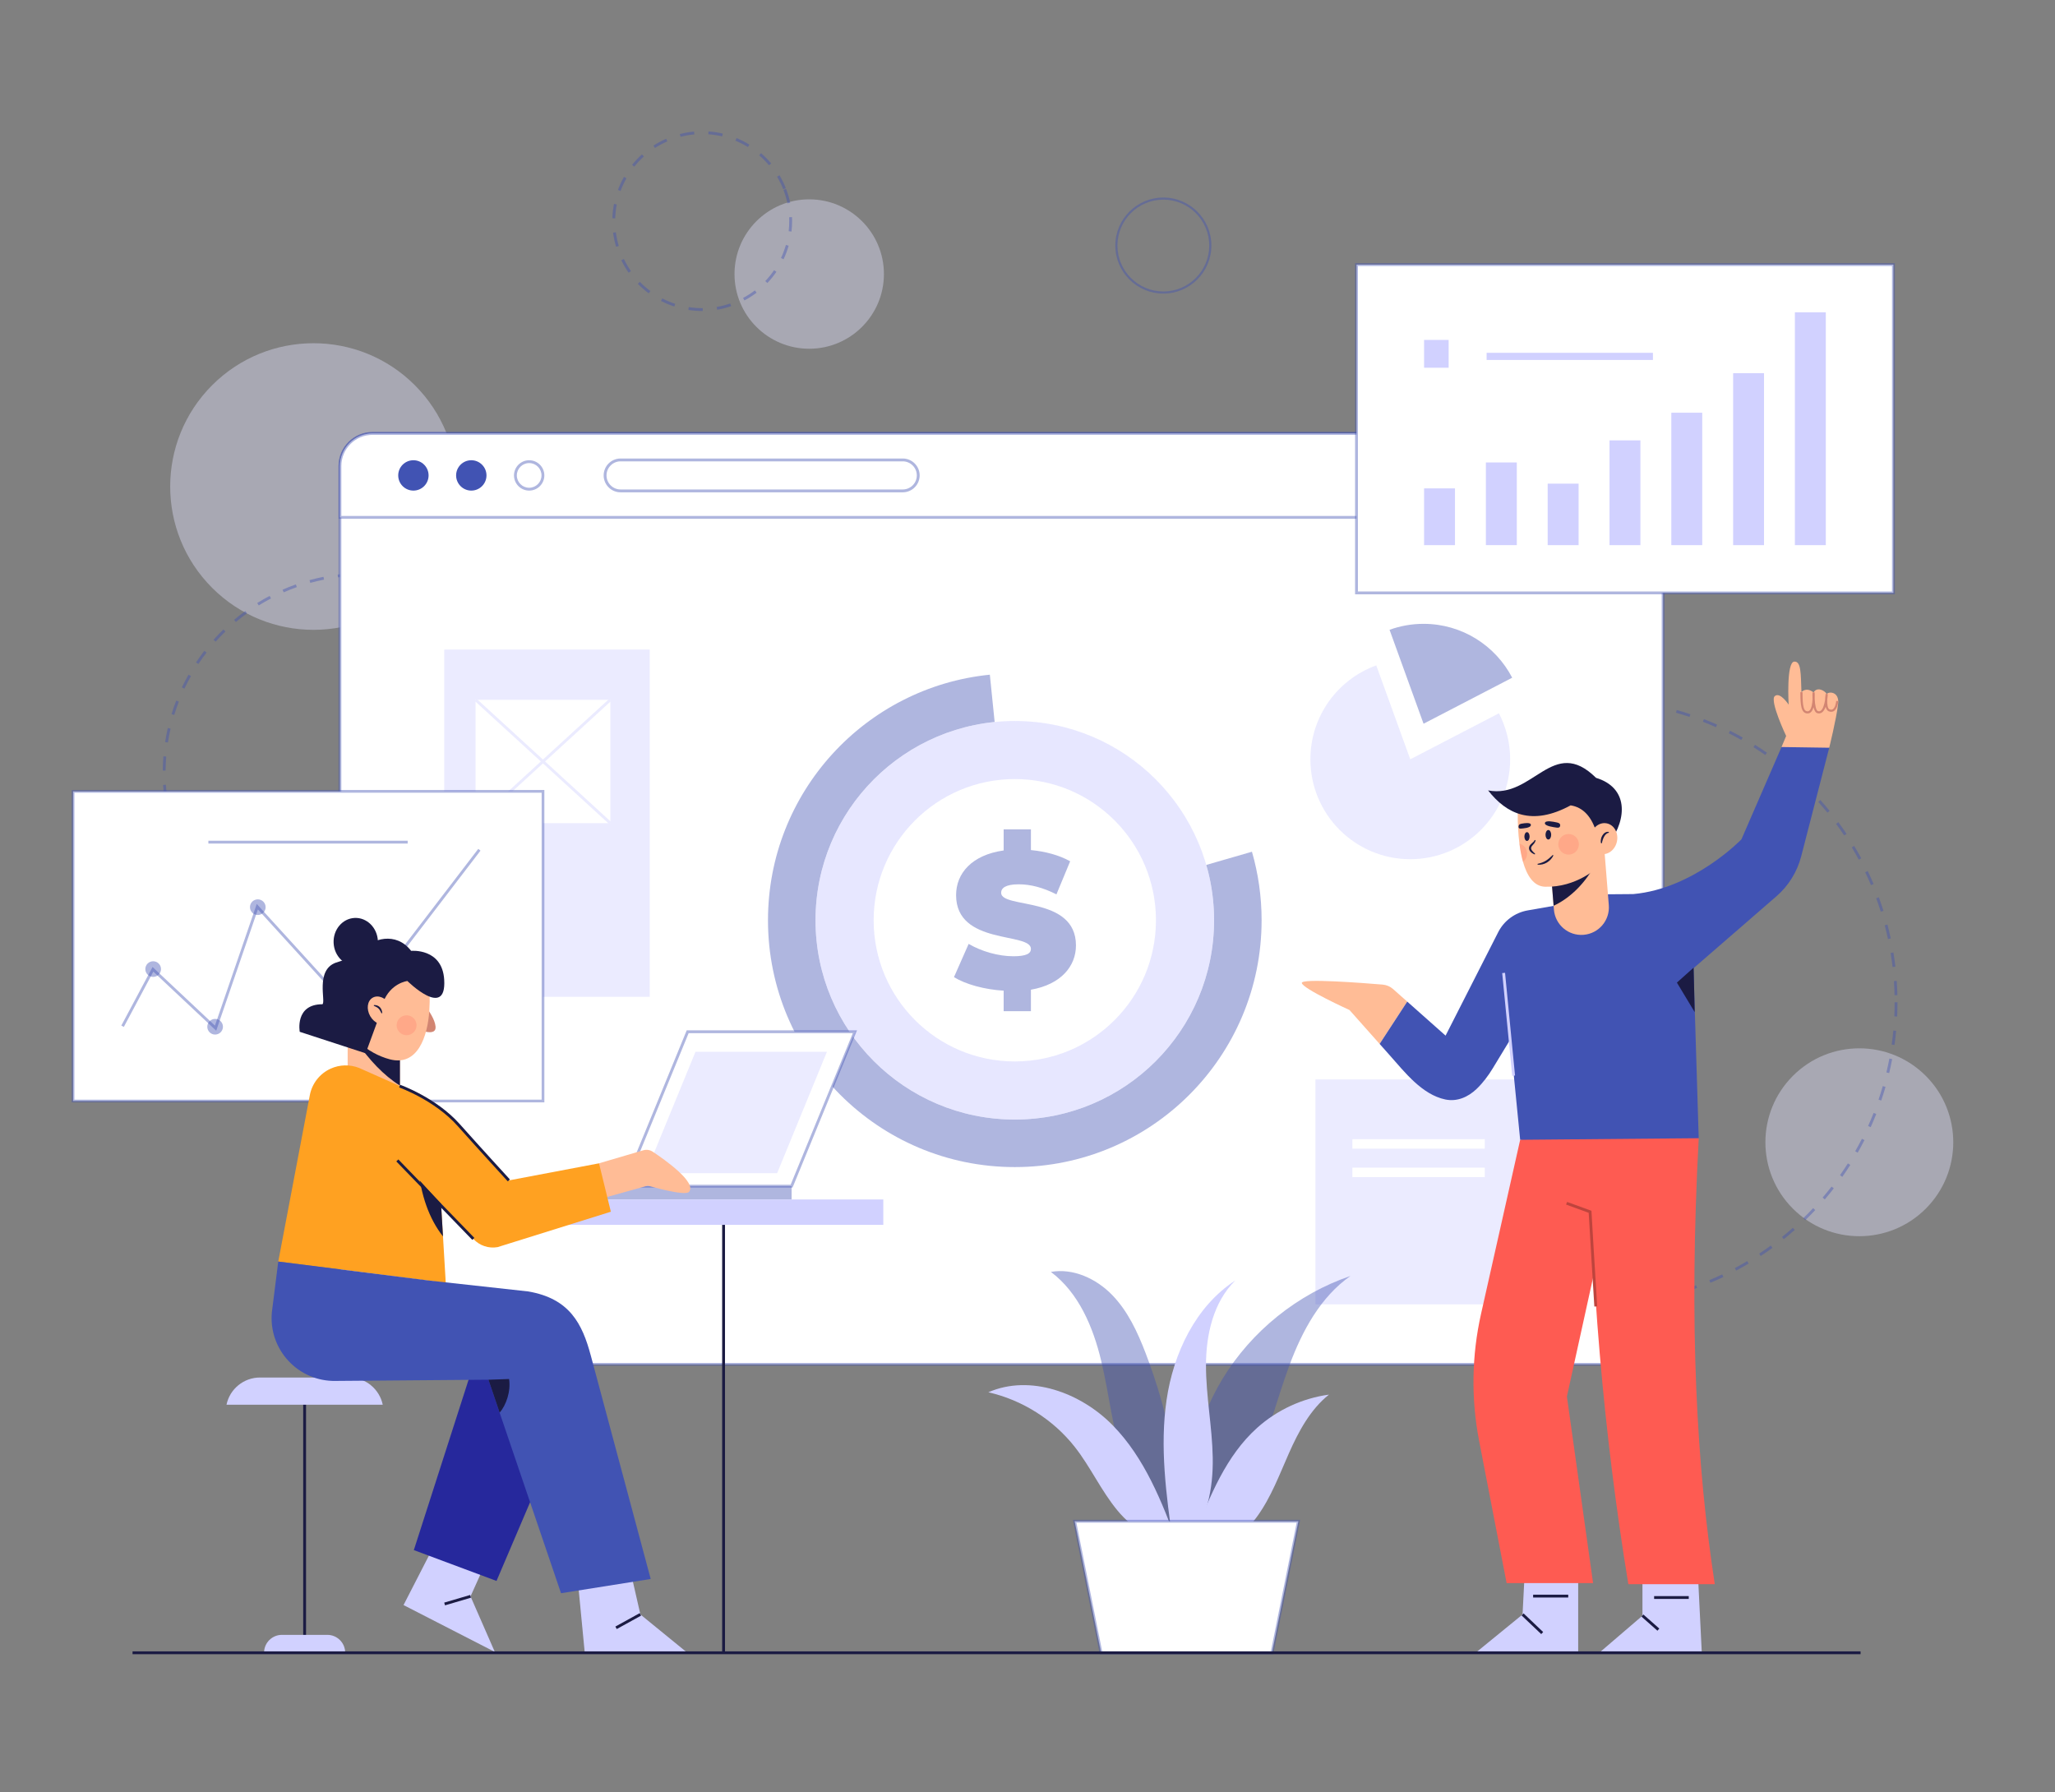 <svg width="172" height="150" viewBox="0 0 172 150" fill="none" xmlns="http://www.w3.org/2000/svg">
<rect x="0" y="0" width="172" height="150" fill="#808080" stroke="none"/>
<g id="12953779_Jan-Business_team_3 1">
<g id="OBJECTS">
<g id="Group">
<g id="Group_2">
<path id="Vector" opacity="0.4" d="M161.183 101.163C164.253 98.093 164.253 93.114 161.183 90.044C158.112 86.973 153.134 86.973 150.064 90.044C146.993 93.114 146.993 98.093 150.064 101.163C153.134 104.234 158.112 104.234 161.183 101.163Z" fill="#E5E5FF"/>
<path id="Vector_2" opacity="0.4" d="M34.721 49.202C39.405 44.518 39.405 36.923 34.721 32.239C30.036 27.555 22.442 27.555 17.757 32.239C13.073 36.923 13.073 44.518 17.757 49.202C22.442 53.887 30.036 53.887 34.721 49.202Z" fill="#E5E5FF"/>
<path id="Vector_3" opacity="0.4" d="M67.73 29.189C71.183 29.189 73.983 26.39 73.983 22.937C73.983 19.483 71.183 16.684 67.73 16.684C64.276 16.684 61.477 19.483 61.477 22.937C61.477 26.39 64.276 29.189 67.73 29.189Z" fill="#E5E5FF"/>
<path id="Vector_4" d="M58.775 26.029C58.388 26.029 57.998 25.998 57.614 25.938L57.651 25.703C58.023 25.761 58.401 25.791 58.775 25.791L58.819 25.79L58.82 26.029L58.775 26.029ZM60.025 25.924L59.985 25.689C60.368 25.623 60.75 25.527 61.12 25.4L61.197 25.626C60.815 25.756 60.42 25.856 60.025 25.924ZM56.439 25.656C56.056 25.53 55.681 25.373 55.323 25.189L55.433 24.977C55.779 25.156 56.142 25.308 56.513 25.429L56.439 25.656ZM62.307 25.146L62.195 24.936C62.54 24.753 62.872 24.541 63.182 24.306L63.326 24.495C63.006 24.738 62.663 24.957 62.307 25.146ZM54.297 24.551C53.973 24.311 53.666 24.044 53.386 23.756L53.556 23.59C53.828 23.868 54.125 24.127 54.438 24.359L54.297 24.551ZM64.227 23.689L64.054 23.525C64.322 23.242 64.569 22.936 64.789 22.614L64.986 22.748C64.759 23.081 64.503 23.397 64.227 23.689ZM52.614 22.825C52.384 22.496 52.178 22.145 52.003 21.782L52.218 21.678C52.387 22.03 52.586 22.37 52.809 22.689L52.614 22.825ZM65.584 21.698L65.369 21.596C65.534 21.243 65.672 20.874 65.779 20.5L66.008 20.565C65.898 20.952 65.755 21.333 65.584 21.698ZM51.566 20.655C51.45 20.268 51.365 19.871 51.313 19.473L51.549 19.442C51.599 19.827 51.682 20.212 51.794 20.587L51.566 20.655ZM66.246 19.38L66.01 19.352C66.043 19.071 66.059 18.786 66.059 18.503C66.059 18.397 66.057 18.288 66.052 18.182L66.29 18.171C66.295 18.281 66.298 18.393 66.298 18.503C66.298 18.795 66.28 19.09 66.246 19.38ZM51.492 18.272L51.254 18.264C51.267 17.862 51.313 17.458 51.391 17.063L51.624 17.109C51.549 17.491 51.505 17.883 51.492 18.272ZM65.906 17.02C65.826 16.64 65.715 16.262 65.574 15.897L65.797 15.812C65.942 16.189 66.056 16.579 66.139 16.971L65.906 17.02ZM51.941 15.981L51.718 15.899C51.857 15.521 52.029 15.152 52.226 14.802L52.434 14.919C52.242 15.258 52.077 15.616 51.941 15.981ZM65.553 15.841C65.41 15.477 65.237 15.123 65.039 14.789L65.244 14.668C65.449 15.013 65.627 15.378 65.774 15.754L65.553 15.841ZM53.09 13.949L52.903 13.8C53.155 13.486 53.434 13.19 53.732 12.92L53.892 13.097C53.603 13.358 53.333 13.645 53.09 13.949ZM64.364 13.833C64.114 13.534 63.838 13.254 63.543 12.998L63.699 12.818C64.004 13.082 64.289 13.372 64.547 13.68L64.364 13.833ZM54.821 12.386L54.692 12.185C55.03 11.968 55.388 11.776 55.758 11.614L55.853 11.833C55.495 11.989 55.148 12.175 54.821 12.386ZM62.599 12.307C62.267 12.102 61.916 11.923 61.556 11.774L61.647 11.554C62.019 11.708 62.382 11.893 62.724 12.104L62.599 12.307ZM56.96 11.45L56.901 11.22C57.291 11.119 57.692 11.049 58.092 11.012L58.114 11.25C57.727 11.285 57.338 11.353 56.96 11.45ZM60.442 11.414C60.062 11.325 59.673 11.265 59.285 11.238L59.301 11C59.703 11.028 60.105 11.09 60.497 11.182L60.442 11.414Z" fill="#4153B3" fill-opacity="0.42"/>
<path id="Vector_5" d="M133.843 109.302L133.839 109.064C134.234 109.057 134.632 109.041 135.024 109.016L135.039 109.253C134.644 109.279 134.242 109.295 133.843 109.302ZM132.647 109.295C132.25 109.284 131.848 109.263 131.452 109.233L131.47 108.995C131.862 109.025 132.26 109.046 132.654 109.057L132.647 109.295ZM136.23 109.149L136.204 108.913C136.595 108.869 136.991 108.816 137.379 108.754L137.416 108.989C137.024 109.052 136.626 109.105 136.23 109.149ZM130.261 109.115C129.868 109.066 129.47 109.008 129.077 108.941L129.118 108.706C129.506 108.772 129.901 108.83 130.29 108.878L130.261 109.115ZM138.593 108.774L138.544 108.54C138.931 108.46 139.319 108.37 139.699 108.272L139.758 108.503C139.375 108.601 138.983 108.693 138.593 108.774ZM127.903 108.711C127.515 108.626 127.124 108.53 126.741 108.426L126.803 108.196C127.183 108.299 127.57 108.394 127.954 108.479L127.903 108.711ZM140.91 108.176L140.839 107.949C141.216 107.832 141.594 107.706 141.963 107.572L142.044 107.796C141.671 107.931 141.29 108.059 140.91 108.176ZM125.594 108.087C125.216 107.965 124.835 107.832 124.461 107.692L124.545 107.469C124.915 107.608 125.293 107.739 125.667 107.86L125.594 108.087ZM143.157 107.364L143.065 107.144C143.426 106.993 143.79 106.832 144.146 106.663L144.248 106.879C143.888 107.049 143.521 107.212 143.157 107.364ZM123.349 107.244C122.983 107.087 122.616 106.918 122.259 106.744L122.364 106.53C122.718 106.703 123.081 106.869 123.443 107.025L123.349 107.244ZM145.315 106.343L145.203 106.133C145.55 105.948 145.897 105.753 146.235 105.552L146.357 105.757C146.015 105.96 145.665 106.157 145.315 106.343ZM121.195 106.193C120.847 106.002 120.498 105.8 120.158 105.593L120.282 105.389C120.619 105.595 120.965 105.795 121.31 105.984L121.195 106.193ZM147.37 105.123L147.238 104.924C147.567 104.707 147.895 104.48 148.212 104.249L148.352 104.442C148.032 104.675 147.702 104.904 147.37 105.123ZM119.151 104.944C118.823 104.722 118.495 104.488 118.176 104.249L118.319 104.059C118.635 104.295 118.96 104.527 119.285 104.747L119.151 104.944ZM149.301 103.715L149.152 103.529C149.459 103.283 149.764 103.026 150.059 102.766L150.216 102.944C149.919 103.207 149.611 103.466 149.301 103.715ZM117.235 103.51C116.928 103.257 116.623 102.993 116.329 102.727L116.489 102.55C116.78 102.814 117.082 103.075 117.386 103.326L117.235 103.51ZM151.094 102.132L150.928 101.961C151.211 101.687 151.49 101.402 151.76 101.115L151.933 101.279C151.661 101.568 151.379 101.855 151.094 102.132ZM115.461 101.903C115.179 101.622 114.901 101.332 114.633 101.039L114.809 100.878C115.074 101.168 115.35 101.456 115.629 101.734L115.461 101.903ZM152.732 100.387L152.55 100.232C152.807 99.932 153.059 99.623 153.299 99.313L153.488 99.459C153.245 99.772 152.99 100.084 152.732 100.387ZM113.847 100.138C113.592 99.833 113.342 99.517 113.103 99.201L113.293 99.058C113.53 99.371 113.778 99.683 114.03 99.986L113.847 100.138ZM154.199 98.496L154.005 98.359C154.231 98.036 154.453 97.704 154.664 97.373L154.865 97.501C154.653 97.835 154.429 98.17 154.199 98.496ZM112.405 98.231C112.181 97.904 111.962 97.567 111.753 97.229L111.956 97.104C112.162 97.439 112.38 97.772 112.602 98.096L112.405 98.231ZM155.484 96.475L155.277 96.356C155.472 96.015 155.662 95.664 155.841 95.312L156.053 95.421C155.872 95.775 155.681 96.13 155.484 96.475ZM111.149 96.198C110.956 95.851 110.77 95.495 110.594 95.14L110.808 95.035C110.982 95.386 111.167 95.739 111.357 96.083L111.149 96.198ZM156.573 94.34L156.356 94.242C156.518 93.882 156.674 93.514 156.819 93.148L157.04 93.236C156.894 93.605 156.737 93.977 156.573 94.34ZM110.09 94.058C109.931 93.694 109.779 93.322 109.638 92.953L109.861 92.868C110 93.234 110.151 93.602 110.308 93.962L110.09 94.058ZM157.455 92.111L157.23 92.034C157.357 91.662 157.477 91.282 157.586 90.903L157.815 90.97C157.704 91.352 157.583 91.736 157.455 92.111ZM109.238 91.826C109.113 91.447 108.997 91.062 108.891 90.68L109.121 90.617C109.225 90.995 109.341 91.376 109.464 91.751L109.238 91.826ZM158.121 89.813L157.889 89.757C157.98 89.376 158.064 88.986 158.137 88.598L158.371 88.643C158.297 89.034 158.213 89.427 158.121 89.813ZM108.599 89.519C108.512 89.133 108.433 88.739 108.363 88.347L108.598 88.305C108.667 88.694 108.745 89.085 108.832 89.467L108.599 89.519ZM158.566 87.462L158.33 87.429C158.384 87.041 158.431 86.644 158.468 86.252L158.705 86.274C158.668 86.67 158.621 87.07 158.566 87.462ZM108.182 87.164C108.132 86.771 108.09 86.371 108.057 85.974L108.295 85.955C108.327 86.348 108.368 86.745 108.419 87.133L108.182 87.164ZM158.788 85.08L158.55 85.069C158.568 84.678 158.577 84.279 158.577 83.884H158.816C158.816 84.283 158.806 84.685 158.788 85.08ZM107.988 84.78C107.978 84.484 107.973 84.183 107.973 83.884C107.973 83.784 107.973 83.683 107.974 83.583L108.213 83.586C108.211 83.685 108.211 83.785 108.211 83.884C108.211 84.18 108.216 84.478 108.226 84.771L107.988 84.78ZM158.571 83.299C158.562 82.905 158.543 82.507 158.516 82.115L158.754 82.098C158.781 82.494 158.8 82.896 158.809 83.293L158.571 83.299ZM108.254 82.401L108.016 82.387C108.039 81.99 108.072 81.589 108.113 81.195L108.35 81.22C108.309 81.61 108.277 82.007 108.254 82.401ZM158.406 80.934C158.361 80.545 158.305 80.15 158.241 79.761L158.477 79.722C158.541 80.115 158.597 80.513 158.643 80.907L158.406 80.934ZM108.502 80.044L108.266 80.008C108.326 79.615 108.397 79.219 108.475 78.83L108.709 78.877C108.631 79.263 108.561 79.655 108.502 80.044ZM158.021 78.596C157.939 78.212 157.847 77.824 157.746 77.443L157.976 77.382C158.078 77.767 158.171 78.159 158.254 78.546L158.021 78.596ZM108.97 77.722L108.739 77.663C108.836 77.278 108.944 76.89 109.059 76.51L109.287 76.579C109.173 76.955 109.066 77.34 108.97 77.722ZM157.417 76.305C157.298 75.929 157.169 75.552 157.034 75.183L157.257 75.101C157.394 75.473 157.524 75.854 157.644 76.233L157.417 76.305ZM109.658 75.45L109.433 75.371C109.567 74.995 109.711 74.618 109.862 74.251L110.082 74.341C109.933 74.705 109.79 75.079 109.658 75.45ZM156.599 74.084C156.446 73.723 156.283 73.36 156.113 73.005L156.328 72.902C156.499 73.26 156.665 73.627 156.818 73.991L156.599 74.084ZM110.558 73.253L110.343 73.152C110.51 72.793 110.689 72.431 110.875 72.078L111.086 72.189C110.902 72.539 110.725 72.897 110.558 73.253ZM155.576 71.951C155.39 71.606 155.193 71.26 154.99 70.923L155.194 70.8C155.399 71.141 155.598 71.49 155.786 71.838L155.576 71.951ZM111.662 71.152L111.457 71.031C111.658 70.688 111.87 70.346 112.087 70.013L112.287 70.143C112.072 70.473 111.861 70.812 111.662 71.152ZM154.356 69.923C154.138 69.596 153.909 69.27 153.676 68.953L153.867 68.812C154.103 69.132 154.334 69.461 154.554 69.79L154.356 69.923ZM112.958 69.165L112.765 69.025C112.997 68.704 113.241 68.382 113.488 68.071L113.675 68.219C113.429 68.528 113.188 68.846 112.958 69.165ZM152.95 68.016C152.702 67.711 152.444 67.408 152.182 67.115L152.359 66.956C152.624 67.252 152.885 67.558 153.135 67.866L152.95 68.016ZM114.435 67.309L114.255 67.152C114.517 66.853 114.789 66.556 115.064 66.27L115.236 66.435C114.964 66.718 114.694 67.012 114.435 67.309ZM151.372 66.249C151.096 65.968 150.81 65.69 150.522 65.423L150.684 65.248C150.975 65.518 151.263 65.799 151.542 66.082L151.372 66.249ZM116.077 65.6L115.913 65.427C116.202 65.154 116.5 64.884 116.801 64.625L116.956 64.805C116.659 65.062 116.363 65.329 116.077 65.6ZM149.634 64.637C149.335 64.383 149.024 64.133 148.711 63.893L148.856 63.704C149.172 63.946 149.486 64.199 149.788 64.455L149.634 64.637ZM117.872 64.053L117.724 63.865C118.037 63.62 118.359 63.38 118.683 63.15L118.821 63.344C118.5 63.572 118.181 63.81 117.872 64.053ZM147.753 63.193C147.429 62.968 147.096 62.748 146.763 62.539L146.89 62.337C147.226 62.548 147.562 62.77 147.889 62.997L147.753 63.193ZM119.802 62.681L119.673 62.48C120.007 62.266 120.35 62.056 120.693 61.858L120.812 62.064C120.473 62.261 120.133 62.468 119.802 62.681ZM145.743 61.932C145.4 61.738 145.048 61.55 144.696 61.373L144.803 61.161C145.158 61.339 145.514 61.529 145.86 61.724L145.743 61.932ZM121.851 61.496L121.742 61.285C122.093 61.103 122.455 60.927 122.815 60.762L122.915 60.978C122.557 61.142 122.199 61.316 121.851 61.496ZM143.623 60.865C143.263 60.705 142.894 60.551 142.527 60.408L142.613 60.186C142.984 60.33 143.356 60.486 143.72 60.647L143.623 60.865ZM124.001 60.511L123.912 60.29C124.281 60.142 124.658 60 125.032 59.87L125.111 60.095C124.74 60.224 124.367 60.364 124.001 60.511ZM141.41 60.004C141.036 59.878 140.655 59.761 140.277 59.653L140.342 59.424C140.724 59.532 141.109 59.651 141.485 59.778L141.41 60.004ZM126.239 59.732L126.172 59.504C126.552 59.391 126.94 59.286 127.327 59.192L127.383 59.423C127.001 59.517 126.616 59.621 126.239 59.732ZM139.129 59.357C138.746 59.268 138.356 59.187 137.969 59.116L138.012 58.881C138.403 58.953 138.797 59.035 139.183 59.125L139.129 59.357ZM128.541 59.169L128.495 58.935C128.885 58.858 129.282 58.791 129.675 58.733L129.709 58.969C129.32 59.026 128.927 59.093 128.541 59.169ZM136.799 58.929C136.409 58.877 136.013 58.833 135.621 58.798L135.641 58.561C136.037 58.596 136.437 58.64 136.831 58.693L136.799 58.929ZM130.886 58.825L130.862 58.587C131.256 58.548 131.658 58.518 132.055 58.498L132.067 58.736C131.674 58.756 131.276 58.786 130.886 58.825ZM134.438 58.722C134.092 58.708 133.741 58.701 133.394 58.701C133.346 58.701 133.3 58.701 133.253 58.702L133.251 58.463C133.299 58.463 133.347 58.463 133.394 58.463C133.744 58.463 134.098 58.47 134.448 58.484L134.438 58.722Z" fill="#4153B3" fill-opacity="0.42"/>
<path id="Vector_6" d="M30.258 81.428C29.858 81.425 29.455 81.409 29.06 81.379L29.078 81.141C29.468 81.171 29.865 81.187 30.259 81.189L30.258 81.428ZM31.457 81.392L31.441 81.155C31.833 81.129 32.229 81.089 32.617 81.036L32.65 81.272C32.255 81.326 31.854 81.367 31.457 81.392ZM27.869 81.245C27.474 81.186 27.077 81.112 26.689 81.025L26.741 80.793C27.124 80.878 27.515 80.951 27.904 81.009L27.869 81.245ZM33.831 81.067L33.782 80.834C34.166 80.752 34.552 80.656 34.929 80.548L34.995 80.777C34.612 80.887 34.221 80.984 33.831 81.067ZM25.529 80.722C25.147 80.607 24.765 80.477 24.392 80.334L24.477 80.112C24.845 80.252 25.221 80.38 25.598 80.493L25.529 80.722ZM36.135 80.403L36.053 80.18C36.42 80.045 36.788 79.894 37.145 79.732L37.243 79.95C36.881 80.114 36.508 80.266 36.135 80.403ZM23.287 79.866C22.926 79.698 22.566 79.514 22.218 79.32L22.334 79.112C22.677 79.303 23.032 79.484 23.388 79.65L23.287 79.866ZM38.317 79.417L38.203 79.207C38.548 79.021 38.89 78.819 39.221 78.608L39.35 78.808C39.014 79.023 38.666 79.228 38.317 79.417ZM21.191 78.698C20.858 78.48 20.529 78.247 20.212 78.005L20.357 77.815C20.669 78.054 20.994 78.284 21.322 78.499L21.191 78.698ZM40.336 78.128L40.194 77.936C40.509 77.702 40.819 77.454 41.117 77.198L41.272 77.378C40.971 77.638 40.656 77.89 40.336 78.128ZM19.285 77.243C18.987 76.98 18.694 76.703 18.415 76.418L18.585 76.251C18.86 76.531 19.149 76.805 19.443 77.065L19.285 77.243ZM42.152 76.564L41.984 76.395C42.263 76.118 42.535 75.828 42.793 75.532L42.972 75.688C42.711 75.988 42.435 76.283 42.152 76.564ZM17.605 75.533C17.347 75.23 17.097 74.913 16.861 74.593L17.053 74.452C17.286 74.768 17.532 75.079 17.787 75.379L17.605 75.533ZM43.728 74.757L43.538 74.613C43.775 74.299 44.003 73.973 44.216 73.644L44.416 73.773C44.2 74.108 43.968 74.439 43.728 74.757ZM16.186 73.602C15.974 73.265 15.772 72.917 15.584 72.566L15.794 72.454C15.979 72.799 16.179 73.143 16.388 73.475L16.186 73.602ZM45.031 72.743L44.823 72.628C45.012 72.284 45.191 71.928 45.355 71.572L45.572 71.671C45.405 72.033 45.224 72.394 45.031 72.743ZM15.058 71.489C14.896 71.126 14.746 70.752 14.611 70.378L14.835 70.297C14.968 70.665 15.116 71.034 15.276 71.392L15.058 71.489ZM46.033 70.563L45.81 70.479C45.948 70.111 46.074 69.734 46.184 69.358L46.413 69.425C46.301 69.807 46.173 70.19 46.033 70.563ZM14.244 69.236C14.136 68.853 14.041 68.461 13.961 68.071L14.195 68.023C14.273 68.407 14.367 68.793 14.473 69.171L14.244 69.236ZM46.71 68.263L46.477 68.213C46.56 67.829 46.631 67.438 46.686 67.049L46.922 67.083C46.866 67.477 46.794 67.874 46.71 68.263ZM13.763 66.888C13.711 66.494 13.673 66.092 13.65 65.694L13.887 65.68C13.911 66.073 13.948 66.469 13.999 66.857L13.763 66.888ZM47.049 65.891L46.812 65.874C46.839 65.483 46.853 65.085 46.853 64.692H47.092C47.092 65.091 47.077 65.494 47.049 65.891ZM13.859 64.498L13.621 64.495C13.626 64.097 13.645 63.694 13.677 63.298L13.915 63.317C13.883 63.708 13.864 64.105 13.859 64.498ZM46.835 63.899C46.816 63.506 46.783 63.109 46.737 62.721L46.973 62.692C47.02 63.087 47.054 63.489 47.073 63.887L46.835 63.899ZM14.054 62.143L13.819 62.107C13.88 61.713 13.956 61.317 14.045 60.929L14.277 60.983C14.189 61.365 14.114 61.755 14.054 62.143ZM46.555 61.553C46.481 61.167 46.392 60.78 46.29 60.401L46.52 60.339C46.623 60.724 46.714 61.117 46.789 61.508L46.555 61.553ZM14.583 59.841L14.355 59.771C14.473 59.389 14.605 59.008 14.749 58.636L14.971 58.723C14.829 59.089 14.699 59.465 14.583 59.841ZM45.942 59.271C45.813 58.901 45.669 58.53 45.514 58.17L45.733 58.076C45.891 58.441 46.036 58.817 46.167 59.193L45.942 59.271ZM15.439 57.636L15.224 57.533C15.395 57.174 15.581 56.815 15.777 56.468L15.984 56.585C15.791 56.928 15.607 57.281 15.439 57.636ZM45.008 57.103C44.828 56.755 44.632 56.409 44.427 56.075L44.63 55.95C44.838 56.289 45.036 56.64 45.22 56.993L45.008 57.103ZM16.603 55.577L16.404 55.445C16.625 55.114 16.86 54.785 17.104 54.47L17.292 54.616C17.052 54.927 16.82 55.25 16.603 55.577ZM43.773 55.09C43.544 54.772 43.301 54.457 43.05 54.155L43.234 54.003C43.488 54.309 43.735 54.628 43.967 54.952L43.773 55.09ZM18.048 53.706L17.87 53.547C18.136 53.251 18.415 52.959 18.701 52.682L18.867 52.853C18.585 53.126 18.31 53.413 18.048 53.706ZM42.263 53.273C41.991 52.99 41.706 52.713 41.414 52.45L41.574 52.273C41.87 52.54 42.159 52.821 42.435 53.108L42.263 53.273ZM19.744 52.06L19.59 51.878C19.895 51.622 20.213 51.373 20.535 51.139L20.675 51.332C20.357 51.563 20.044 51.808 19.744 52.06ZM40.509 51.688C40.2 51.446 39.878 51.213 39.552 50.993L39.685 50.796C40.015 51.018 40.342 51.255 40.656 51.501L40.509 51.688ZM21.656 50.673L21.53 50.47C21.868 50.26 22.218 50.059 22.57 49.874L22.681 50.085C22.334 50.268 21.989 50.465 21.656 50.673ZM38.547 50.369C38.207 50.173 37.854 49.988 37.501 49.818L37.604 49.603C37.963 49.776 38.32 49.964 38.666 50.162L38.547 50.369ZM23.745 49.573L23.649 49.354C24.014 49.195 24.388 49.047 24.763 48.914L24.843 49.138C24.473 49.269 24.104 49.415 23.745 49.573ZM36.416 49.343C36.051 49.199 35.676 49.066 35.3 48.949L35.372 48.721C35.752 48.84 36.133 48.975 36.504 49.122L36.416 49.343ZM25.971 48.784L25.907 48.554C26.291 48.449 26.683 48.356 27.074 48.278L27.121 48.512C26.735 48.588 26.349 48.68 25.971 48.784ZM34.16 48.636C33.779 48.545 33.389 48.468 33.001 48.406L33.039 48.17C33.432 48.234 33.828 48.312 34.215 48.404L34.16 48.636ZM28.288 48.323L28.258 48.087C28.652 48.037 29.054 48.002 29.452 47.98L29.465 48.218C29.073 48.239 28.676 48.275 28.288 48.323ZM31.828 48.26C31.438 48.225 31.041 48.204 30.648 48.197L30.652 47.959C31.05 47.966 31.453 47.987 31.849 48.022L31.828 48.26Z" fill="#4153B3" fill-opacity="0.42"/>
<path id="Vector_7" d="M97.37 24.573C95.153 24.573 93.35 22.769 93.35 20.552C93.35 18.335 95.153 16.531 97.37 16.531C99.587 16.531 101.391 18.335 101.391 20.552C101.391 22.769 99.587 24.573 97.37 24.573ZM97.37 16.71C95.252 16.71 93.528 18.433 93.528 20.552C93.528 22.67 95.252 24.394 97.37 24.394C99.489 24.394 101.212 22.67 101.212 20.552C101.212 18.433 99.489 16.71 97.37 16.71Z" fill="#4153B3" fill-opacity="0.42"/>
</g>
<g id="Group_3">
<g id="Group_4">
<g id="Group_5">
<path id="Vector_8" d="M139.201 39.006V111.458C139.201 112.966 137.978 114.189 136.472 114.189H31.184C29.675 114.189 28.453 112.966 28.453 111.458V39.006C28.453 37.498 29.675 36.275 31.184 36.275H136.472C137.978 36.275 139.201 37.498 139.201 39.006Z" fill="white"/>
<path id="Vector_9" d="M136.472 114.308H31.184C29.612 114.308 28.334 113.029 28.334 111.458V39.006C28.334 37.435 29.612 36.156 31.184 36.156H136.472C138.042 36.156 139.32 37.435 139.32 39.006V111.458C139.32 113.029 138.042 114.308 136.472 114.308ZM31.184 36.395C29.744 36.395 28.572 37.566 28.572 39.006V111.458C28.572 112.898 29.744 114.069 31.184 114.069H136.472C137.911 114.069 139.081 112.898 139.081 111.458V39.006C139.081 37.566 137.911 36.395 136.472 36.395H31.184Z" fill="#4153B3" fill-opacity="0.42"/>
</g>
<g id="Group_6">
<path id="Vector_10" d="M139.201 39.006V43.304H28.453V39.006C28.453 37.498 29.675 36.275 31.184 36.275H136.472C137.978 36.275 139.201 37.498 139.201 39.006Z" fill="white"/>
<path id="Vector_11" d="M139.32 43.424H28.334V39.006C28.334 37.435 29.612 36.156 31.184 36.156H136.472C138.042 36.156 139.32 37.435 139.32 39.006V43.424ZM28.572 43.185H139.081V39.006C139.081 37.566 137.911 36.395 136.472 36.395H31.184C29.744 36.395 28.572 37.566 28.572 39.006V43.185Z" fill="#4153B3" fill-opacity="0.42"/>
</g>
<path id="Vector_12" d="M34.601 41.061C35.303 41.061 35.872 40.492 35.872 39.79C35.872 39.089 35.303 38.52 34.601 38.52C33.899 38.52 33.33 39.089 33.33 39.79C33.33 40.492 33.899 41.061 34.601 41.061Z" fill="#4153B3"/>
<path id="Vector_13" d="M39.447 38.52C38.746 38.52 38.176 39.09 38.176 39.79C38.176 40.491 38.746 41.061 39.447 41.061C40.148 41.061 40.718 40.491 40.718 39.79C40.718 39.09 40.147 38.52 39.447 38.52Z" fill="#4153B3"/>
<path id="Vector_14" d="M44.29 41.061C43.59 41.061 43.02 40.491 43.02 39.79C43.02 39.09 43.59 38.52 44.29 38.52C44.991 38.52 45.561 39.09 45.561 39.79C45.561 40.491 44.991 41.061 44.29 41.061ZM44.29 38.758C43.721 38.758 43.258 39.221 43.258 39.79C43.258 40.36 43.721 40.823 44.29 40.823C44.86 40.823 45.323 40.36 45.323 39.79C45.323 39.221 44.86 38.758 44.29 38.758Z" fill="#4153B3" fill-opacity="0.42"/>
<path id="Vector_15" d="M75.559 41.205H51.94C51.16 41.205 50.525 40.57 50.525 39.79C50.525 39.01 51.16 38.375 51.94 38.375H75.559C76.339 38.375 76.974 39.01 76.974 39.79C76.974 40.57 76.339 41.205 75.559 41.205ZM51.94 38.613C51.291 38.613 50.764 39.141 50.764 39.79C50.764 40.438 51.291 40.966 51.94 40.966H75.559C76.208 40.966 76.736 40.438 76.736 39.79C76.736 39.141 76.208 38.613 75.559 38.613H51.94Z" fill="#4153B3" fill-opacity="0.42"/>
</g>
<g id="Group_7">
<path id="Vector_16" d="M105.594 77.022C105.594 88.431 96.346 97.681 84.938 97.681C73.529 97.681 64.279 88.431 64.279 77.022C64.279 66.319 72.421 57.517 82.848 56.469L83.537 63.248C76.55 63.951 71.096 69.85 71.096 77.022C71.096 84.668 77.294 90.866 84.938 90.866C92.582 90.866 98.777 84.668 98.777 77.022C98.777 75.688 98.588 74.399 98.236 73.179L104.786 71.287C105.312 73.107 105.594 75.033 105.594 77.022Z" fill="#4153B3" fill-opacity="0.42"/>
<path id="Vector_17" d="M84.937 93.702C94.149 93.702 101.616 86.235 101.616 77.023C101.616 67.811 94.149 60.344 84.937 60.344C75.725 60.344 68.258 67.811 68.258 77.023C68.258 86.235 75.725 93.702 84.937 93.702Z" fill="white"/>
<path id="Vector_18" opacity="0.5" d="M84.937 93.702C94.149 93.702 101.616 86.235 101.616 77.023C101.616 67.811 94.149 60.344 84.937 60.344C75.725 60.344 68.258 67.811 68.258 77.023C68.258 86.235 75.725 93.702 84.937 93.702Z" fill="#D1D1FF"/>
<g id="Group_8">
<path id="Vector_19" d="M84.937 88.839C91.462 88.839 96.751 83.548 96.751 77.022C96.751 70.496 91.462 65.205 84.937 65.205C78.412 65.205 73.123 70.496 73.123 77.022C73.123 83.548 78.412 88.839 84.937 88.839Z" fill="white"/>
<g id="Group_9">
<path id="Vector_20" d="M86.286 82.835V84.631H84.004V82.916C82.386 82.819 80.817 82.381 79.846 81.783L81.075 78.999C82.144 79.63 83.567 80.035 84.813 80.035C85.898 80.035 86.286 79.808 86.286 79.419C86.286 77.995 80.023 79.144 80.023 74.919C80.023 73.09 81.35 71.553 84.004 71.18V69.416H86.286V71.148C87.483 71.261 88.649 71.569 89.571 72.087L88.422 74.855C87.305 74.288 86.254 74.013 85.266 74.013C84.149 74.013 83.793 74.337 83.793 74.725C83.793 76.085 90.056 74.952 90.056 79.128C90.056 80.876 88.794 82.398 86.286 82.835Z" fill="#4153B3" fill-opacity="0.42"/>
</g>
</g>
</g>
<g id="Group_10">
<g id="Group_11">
<path id="Vector_21" d="M158.477 22.145H113.537V49.623H158.477V22.145Z" fill="white"/>
<path id="Vector_22" d="M158.596 49.742H113.418V22.025H158.596V49.742ZM113.656 49.504H158.358V22.264H113.656V49.504Z" fill="#4153B3" fill-opacity="0.42"/>
</g>
<g id="Group_12">
<g id="Group_13">
<path id="Vector_23" d="M121.78 40.877H119.193V45.627H121.78V40.877Z" fill="#D1D1FF"/>
<path id="Vector_24" d="M126.954 38.705H124.367V45.625H126.954V38.705Z" fill="#D1D1FF"/>
<path id="Vector_25" d="M132.126 40.48H129.539V45.627H132.126V40.48Z" fill="#D1D1FF"/>
<path id="Vector_26" d="M137.299 36.859H134.713V45.626H137.299V36.859Z" fill="#D1D1FF"/>
<path id="Vector_27" d="M142.473 34.543H139.887V45.626H142.473V34.543Z" fill="#D1D1FF"/>
<path id="Vector_28" d="M147.647 31.234H145.061V45.626H147.647V31.234Z" fill="#D1D1FF"/>
<path id="Vector_29" d="M152.817 26.141H150.23V45.626H152.817V26.141Z" fill="#D1D1FF"/>
</g>
<g id="Group_14">
<path id="Vector_30" d="M121.249 28.451H119.193V30.779H121.249V28.451Z" fill="#D1D1FF"/>
<path id="Vector_31" d="M138.347 29.529H124.426V30.126H138.347V29.529Z" fill="#D1D1FF"/>
</g>
</g>
</g>
<g id="Group_15">
<path id="Vector_32" d="M118.037 63.551L115.191 55.69C111.976 56.854 109.678 59.934 109.678 63.551C109.678 68.168 113.421 71.911 118.037 71.911C122.654 71.911 126.397 68.168 126.397 63.551C126.397 62.162 126.056 60.853 125.457 59.7L118.037 63.551Z" fill="#EBEBFF"/>
<path id="Vector_33" d="M126.568 56.722C125.175 54.043 122.377 52.213 119.149 52.213C118.15 52.213 117.191 52.389 116.303 52.711L119.149 60.573L126.568 56.722Z" fill="#4153B3" fill-opacity="0.42"/>
</g>
<g id="Group_16">
<path id="Vector_34" d="M129.872 90.344H110.096V109.167H129.872V90.344Z" fill="#EBEBFF"/>
<path id="Vector_35" d="M124.273 95.348H113.193V96.142H124.273V95.348Z" fill="white"/>
<path id="Vector_36" d="M124.273 97.728H113.193V98.523H124.273V97.728Z" fill="white"/>
</g>
<g id="Group_17">
<path id="Vector_37" d="M54.381 54.361H37.184V83.431H54.381V54.361Z" fill="#EBEBFF"/>
<g id="Group_18">
<path id="Vector_38" d="M51.083 58.572H39.805V68.897H51.083V58.572Z" fill="white"/>
<path id="Vector_39" d="M39.888 58.484L39.727 58.66L51.005 68.986L51.166 68.81L39.888 58.484Z" fill="#EBEBFF"/>
<path id="Vector_40" d="M50.998 58.485L39.721 68.811L39.882 68.986L51.159 58.66L50.998 58.485Z" fill="#EBEBFF"/>
</g>
</g>
<g id="Group_19">
<g id="Group_20">
<path id="Vector_41" d="M45.451 66.234H6.115V92.152H45.451V66.234Z" fill="white"/>
<path id="Vector_42" d="M45.563 92.264H6V66.119H45.563V92.264ZM6.228 92.037H45.335V66.347H6.228V92.037Z" fill="#4153B3" fill-opacity="0.42"/>
</g>
<g id="Group_21">
<g id="Group_22">
<path id="Vector_43" d="M10.26 85.894L12.801 81.129L18.043 86.053L21.538 75.887L28.051 83.035L32.34 81.287L40.123 71.121" fill="white"/>
<path id="Vector_44" d="M18.096 86.266L12.833 81.322L10.364 85.95L10.154 85.838L12.769 80.935L17.99 85.84L21.49 75.658L28.083 82.893L32.264 81.189L40.029 71.049L40.218 71.194L32.414 81.386L28.018 83.177L27.962 83.115L21.585 76.115L18.096 86.266Z" fill="#4153B3" fill-opacity="0.42"/>
</g>
<path id="Vector_45" d="M12.819 81.764C13.181 81.764 13.475 81.47 13.475 81.108C13.475 80.746 13.181 80.453 12.819 80.453C12.457 80.453 12.164 80.746 12.164 81.108C12.164 81.47 12.457 81.764 12.819 81.764Z" fill="#4153B3" fill-opacity="0.42"/>
<path id="Vector_46" d="M18.005 86.59C18.367 86.59 18.66 86.296 18.66 85.935C18.66 85.573 18.367 85.279 18.005 85.279C17.643 85.279 17.35 85.573 17.35 85.935C17.35 86.296 17.643 86.59 18.005 86.59Z" fill="#4153B3" fill-opacity="0.42"/>
<path id="Vector_47" d="M21.577 76.582C21.939 76.582 22.232 76.289 22.232 75.927C22.232 75.565 21.939 75.272 21.577 75.272C21.215 75.272 20.922 75.565 20.922 75.927C20.922 76.289 21.215 76.582 21.577 76.582Z" fill="#4153B3" fill-opacity="0.42"/>
</g>
<g id="Group_23">
<path id="Vector_48" d="M34.121 70.365H17.441V70.603H34.121V70.365Z" fill="#4153B3" fill-opacity="0.42"/>
</g>
</g>
</g>
<g id="Group_24">
<g id="Group_25">
<path id="Vector_49" d="M99.636 128.879C98.931 124.259 99.9 119.401 102.324 115.404C104.748 111.407 108.609 108.303 113.032 106.793C110.527 108.546 108.998 111.38 107.931 114.246C106.864 117.111 106.164 120.119 104.848 122.878C103.531 125.638 101.456 128.216 98.578 129.249L99.636 128.879Z" fill="#4153B3" fill-opacity="0.42"/>
<path id="Vector_50" d="M98.944 128.919C98.844 123.579 97.806 118.257 95.893 113.27C95.214 111.5 94.399 109.732 93.075 108.374C91.751 107.017 89.824 106.122 87.957 106.454C90.283 108.195 91.487 111.058 92.165 113.882C92.844 116.707 93.105 119.637 94.06 122.38C95.016 125.124 96.843 127.768 99.577 128.748L98.944 128.919Z" fill="#4153B3" fill-opacity="0.42"/>
<path id="Vector_51" d="M98.58 129.269C97.25 125.689 95.805 122.018 93.131 119.291C90.458 116.564 86.222 115.003 82.721 116.528C85.556 117.171 88.155 118.813 89.953 121.097C91.272 122.773 92.159 124.759 93.515 126.405C94.871 128.05 96.94 129.375 99.036 128.983L98.58 129.269Z" fill="#D1D1FF"/>
<path id="Vector_52" d="M98.155 129.024C97.61 125.095 97.065 121.102 97.639 117.177C98.213 113.252 100.069 109.333 103.395 107.17C101.554 108.975 100.94 111.709 100.939 114.287C100.938 116.865 101.46 119.419 101.504 121.997C101.548 124.575 101.036 127.313 99.293 129.212L98.155 129.024Z" fill="#D1D1FF"/>
<path id="Vector_53" d="M99.994 128.453C101.269 125.206 102.627 121.834 105.223 119.503C106.889 118.007 109.012 117.025 111.231 116.725C109.675 117.966 108.701 119.786 107.892 121.605C107.084 123.425 106.387 125.32 105.217 126.93C104.046 128.541 102.288 129.866 100.299 129.951L99.994 128.453Z" fill="#D1D1FF"/>
</g>
<g id="Group_26">
<path id="Vector_54" d="M106.466 138.333H92.152L89.945 127.322H108.673L106.466 138.333Z" fill="white"/>
<path id="Vector_55" d="M106.565 138.453H92.055L89.801 127.203H108.819L106.565 138.453ZM92.251 138.214H106.369L108.528 127.441H90.091L92.251 138.214Z" fill="#4153B3" fill-opacity="0.42"/>
</g>
</g>
<g id="Group_27">
<g id="Group_28">
<g id="Group_29">
<path id="Vector_56" d="M132.091 131.713V138.334H123.504L127.435 135.127L127.642 131.092L132.091 131.713Z" fill="#D1D1FF"/>
<path id="Vector_57" d="M127.522 135.036L127.357 135.209L128.997 136.768L129.161 136.596L127.522 135.036Z" fill="#1B1B43"/>
<path id="Vector_58" d="M131.259 133.469H128.32V133.707H131.259V133.469Z" fill="#1B1B43"/>
</g>
<g id="Group_30">
<path id="Vector_59" d="M142.126 132.023L142.437 138.334H133.85L137.471 135.23V131.402L142.126 132.023Z" fill="#D1D1FF"/>
<path id="Vector_60" d="M137.548 135.128L137.391 135.307L138.724 136.484L138.882 136.306L137.548 135.128Z" fill="#1B1B43"/>
<path id="Vector_61" d="M141.346 133.588H138.447V133.826H141.346V133.588Z" fill="#1B1B43"/>
</g>
<path id="Vector_62" d="M132.957 93.652C133.105 106.846 134.198 119.83 136.289 132.592H143.525C142.02 122.832 141.339 110.98 142.181 95.266L136.956 90.986L132.957 93.652Z" fill="#FE5B52"/>
<path id="Vector_63" d="M127.236 95.399L123.962 109.96C123.175 113.459 123.12 117.083 123.801 120.604L126.101 132.498H133.337L131.147 116.884L136.383 93.082L127.236 95.399Z" fill="#FE5B52"/>
<path id="Vector_64" d="M133.444 109.353C133.426 109.053 133.014 102.356 132.971 101.507L131.08 100.82L131.161 100.596L133.206 101.339V101.423C133.206 101.569 133.517 106.664 133.682 109.338L133.444 109.353Z" fill="#BE443D"/>
</g>
<g id="Group_31">
<path id="Vector_65" d="M149.111 62.522L149.498 61.599C149.498 61.599 148.098 58.65 148.545 58.263C148.992 57.876 149.707 58.977 149.707 58.977C149.707 58.977 149.498 55.403 150.183 55.373C150.761 55.348 150.719 56.386 150.779 57.935C150.779 57.935 151.136 57.458 151.794 57.951C152.089 57.458 152.715 57.786 152.894 58.084C153.102 57.846 153.966 57.905 153.847 58.918C153.696 60.202 153.102 62.581 153.102 62.581L151.196 64.16L149.111 62.522Z" fill="#FFBC96"/>
<path id="Vector_66" d="M133.803 74.854L136.701 74.831C141.785 74.378 145.756 70.248 145.756 70.248L149.112 62.523L153.103 62.583L150.76 71.661C150.424 72.965 149.699 74.135 148.682 75.018L140.355 82.241L133.803 74.854Z" fill="#4153B3"/>
<path id="Vector_67" d="M125.855 81.424L127.235 95.396L142.18 95.264L141.663 78.426L133.8 74.852L128.36 77.155L125.855 81.424Z" fill="#4153B3"/>
<g id="Group_32">
<path id="Vector_68" d="M116.602 82.783C116.357 82.566 116.051 82.434 115.725 82.407C114.074 82.269 108.909 81.871 108.959 82.271C109.019 82.748 112.95 84.535 112.95 84.535C113.791 85.481 114.632 86.427 115.473 87.374L117.783 83.831L116.602 82.783Z" fill="#FFBC96"/>
<path id="Vector_69" d="M127.866 76.197C126.801 76.383 125.886 77.059 125.396 78.022L120.992 86.678L117.783 83.83L115.473 87.372C115.754 87.689 116.035 88.005 116.316 88.321C117.563 89.725 119.018 91.612 120.966 92.021C121.959 92.23 122.883 91.817 123.595 91.134C124.116 90.634 124.582 90.015 124.954 89.395L126.711 86.5L132.31 75.42L127.866 76.197Z" fill="#4153B3"/>
</g>
<path id="Vector_70" d="M125.97 81.42L125.732 81.443L126.569 90.041L126.806 90.018L125.97 81.42Z" fill="#D1D1FF"/>
<path id="Vector_71" d="M141.754 80.988L140.354 82.239L141.843 84.711L141.754 80.988Z" fill="#1B1B43"/>
<path id="Vector_72" d="M151.295 59.713C150.733 59.713 150.69 58.976 150.689 57.935H150.868C150.868 59.16 150.968 59.534 151.295 59.534C151.361 59.534 151.417 59.508 151.467 59.454C151.626 59.283 151.688 58.884 151.707 58.526C151.694 58.267 151.701 58.041 151.704 57.948L151.883 57.945C151.884 57.967 151.9 58.208 151.887 58.505C151.912 58.99 151.993 59.469 152.155 59.518C152.246 59.545 152.324 59.533 152.395 59.483C152.588 59.344 152.696 58.951 152.752 58.599C152.757 58.449 152.773 58.274 152.805 58.071L152.983 58.087C152.982 58.107 152.975 58.311 152.938 58.568C152.925 58.939 152.967 59.299 153.117 59.362C153.228 59.409 153.32 59.409 153.398 59.361C153.603 59.236 153.677 58.815 153.688 58.663L153.866 58.677C153.864 58.703 153.815 59.316 153.491 59.514C153.363 59.592 153.214 59.597 153.048 59.527C153.006 59.51 152.875 59.433 152.801 59.154C152.731 59.354 152.633 59.531 152.499 59.627C152.382 59.712 152.249 59.733 152.104 59.689C151.947 59.642 151.849 59.441 151.79 59.191C151.746 59.346 151.684 59.483 151.597 59.576C151.513 59.667 151.411 59.713 151.295 59.713Z" fill="#D28572"/>
</g>
<g id="Group_33">
<path id="Vector_73" d="M132.543 78.241C131.273 78.344 130.163 77.398 130.06 76.13L130.034 75.808L129.672 71.315L132.472 71.091L134.268 70.945L134.654 75.758C134.757 77.028 133.811 78.139 132.543 78.241Z" fill="#FFBC96"/>
<path id="Vector_74" d="M133.368 72.607C132.495 74.144 131.247 75.25 130.034 75.81L129.672 71.316L132.472 71.092L133.368 72.607Z" fill="#1B1B43"/>
<path id="Vector_75" d="M134.281 67.901L133.726 72.588C133.726 72.588 131.939 74.297 129.318 74.216C128.362 74.187 127.8 73.282 127.471 72.131C127.335 71.649 127.24 71.128 127.173 70.606C126.954 68.881 127.054 67.186 127.054 67.186L131.105 65.838L134.281 67.901Z" fill="#FFBC96"/>
<path id="Vector_76" d="M133.665 69.828C133.243 68.324 132.485 67.568 131.461 67.405C128.204 69.172 126.09 68.12 124.551 66.154C128.323 66.889 129.972 61.528 133.585 65.102C136.266 65.916 136.217 68.477 134.698 70.562L133.665 69.828Z" fill="#1B1B43"/>
<g id="Group_34">
<path id="Vector_77" d="M135.339 70.409C135.477 69.701 135.092 69.031 134.478 68.911C133.865 68.791 133.256 69.267 133.117 69.975C132.979 70.682 133.364 71.353 133.978 71.473C134.591 71.593 135.201 71.116 135.339 70.409Z" fill="#FFBC96"/>
<path id="Vector_78" d="M134.655 69.7C134.468 69.732 134.347 69.873 134.257 70.034C134.168 70.197 134.11 70.379 134.074 70.575L134.005 70.579C133.975 70.474 133.975 70.363 133.993 70.255C134.01 70.148 134.047 70.043 134.102 69.947C134.157 69.851 134.23 69.761 134.328 69.697C134.423 69.633 134.55 69.6 134.66 69.631L134.655 69.7Z" fill="#1B1B43"/>
</g>
<g id="Group_35">
<path id="Vector_79" d="M128.025 70.016C128.025 70.219 127.927 70.383 127.806 70.383C127.686 70.383 127.588 70.219 127.588 70.016C127.588 69.813 127.686 69.648 127.806 69.648C127.927 69.648 128.025 69.813 128.025 70.016Z" fill="#1B1B43"/>
<path id="Vector_80" d="M129.831 69.867C129.831 70.087 129.725 70.265 129.594 70.265C129.463 70.265 129.357 70.087 129.357 69.867C129.357 69.647 129.463 69.469 129.594 69.469C129.725 69.469 129.831 69.647 129.831 69.867Z" fill="#1B1B43"/>
<path id="Vector_81" d="M128.522 70.315C128.522 70.386 128.494 70.455 128.46 70.515C128.424 70.574 128.381 70.624 128.339 70.671C128.254 70.764 128.176 70.848 128.157 70.936C128.134 71.025 128.169 71.114 128.238 71.203C128.307 71.29 128.401 71.37 128.491 71.457L128.453 71.516C128.336 71.466 128.221 71.405 128.122 71.308C128.072 71.26 128.028 71.201 127.999 71.128C127.971 71.055 127.964 70.971 127.984 70.894C128.004 70.817 128.044 70.75 128.09 70.698C128.136 70.645 128.185 70.601 128.232 70.562C128.325 70.481 128.414 70.412 128.452 70.305L128.522 70.315Z" fill="#1B1B43"/>
<path id="Vector_82" d="M128.693 72.302C128.945 72.246 129.178 72.166 129.387 72.036C129.491 71.972 129.589 71.898 129.684 71.817C129.778 71.735 129.869 71.647 129.963 71.557L130.019 71.597C129.903 71.837 129.715 72.046 129.479 72.188C129.244 72.33 128.964 72.398 128.697 72.371L128.693 72.302Z" fill="#1B1B43"/>
<path id="Vector_83" d="M129.307 68.881C129.256 69.15 130.101 69.237 130.253 69.263C130.378 69.285 130.556 69.3 130.583 69.11C130.615 68.874 130.359 68.849 130.215 68.818C130.076 68.788 129.355 68.627 129.307 68.881Z" fill="#1B1B43"/>
<path id="Vector_84" d="M128.131 69.047C128.127 69.307 127.455 69.333 127.332 69.348C127.231 69.36 127.09 69.362 127.1 69.179C127.113 68.953 127.317 68.946 127.435 68.926C127.548 68.906 128.135 68.801 128.131 69.047Z" fill="#1B1B43"/>
</g>
<path id="Vector_85" opacity="0.2" d="M131.288 71.53C131.765 71.53 132.151 71.144 132.151 70.666C132.151 70.189 131.765 69.803 131.288 69.803C130.811 69.803 130.424 70.189 130.424 70.666C130.424 71.144 130.811 71.53 131.288 71.53Z" fill="#FE5B52"/>
<path id="Vector_86" opacity="0.2" d="M127.818 71.442C127.818 71.725 127.682 71.975 127.47 72.13C127.334 71.649 127.239 71.127 127.172 70.606C127.544 70.703 127.818 71.041 127.818 71.442Z" fill="#FE5B52"/>
</g>
</g>
<g id="Group_36">
<g id="Group_37">
<path id="Vector_87" d="M66.256 99.277H49.68V100.393H66.256V99.277Z" fill="#4153B3" fill-opacity="0.42"/>
<g id="Group_38">
<path id="Vector_88" d="M66.254 99.28H52.256L57.557 86.353H71.556L66.254 99.28Z" fill="white"/>
<path id="Vector_89" d="M66.334 99.399H52.078L57.477 86.234H71.734L66.334 99.399ZM52.433 99.161H66.174L71.378 86.473H57.637L52.433 99.161Z" fill="#4153B3" fill-opacity="0.42"/>
</g>
<path id="Vector_90" d="M65.046 98.19H54.045L58.211 88.031H69.213L65.046 98.19Z" fill="#EBEBFF"/>
</g>
<g id="Group_39">
<path id="Vector_91" d="M60.682 100.746H60.443V138.391H60.682V100.746Z" fill="#1B1B43"/>
<path id="Vector_92" d="M73.931 100.391H47.191V102.517H73.931V100.391Z" fill="#D1D1FF"/>
</g>
<g id="Group_40">
<path id="Vector_93" d="M25.615 116.559H25.377V138.391H25.615V116.559Z" fill="#1B1B43"/>
<path id="Vector_94" d="M32.035 117.572H18.957C19.235 116.244 20.405 115.293 21.762 115.293H29.231C30.587 115.293 31.758 116.244 32.035 117.572Z" fill="#D1D1FF"/>
<path id="Vector_95" d="M28.891 138.327H22.102C22.102 137.501 22.771 136.832 23.596 136.832H27.397C28.222 136.832 28.891 137.501 28.891 138.327Z" fill="#D1D1FF"/>
</g>
<g id="Group_41">
<g id="Group_42">
<path id="Vector_96" d="M35.589 84.164C35.924 84.645 36.403 85.326 36.456 85.921C36.533 86.786 35.149 86.18 35.133 86.254C35.133 86.254 35.589 84.164 35.589 84.164Z" fill="#D28572"/>
<g id="Group_43">
<path id="Vector_97" d="M33.475 85.182H29.098V91.596H33.475V85.182Z" fill="#FFBC96"/>
<path id="Vector_98" d="M33.475 86.281V90.861C32.096 89.994 30.904 88.707 29.873 87.222L33.475 86.281Z" fill="#1B1B43"/>
</g>
<path id="Vector_99" d="M35.934 84.555C35.798 86.771 34.945 89.277 32.618 88.659C30.791 88.173 28.779 86.634 28.779 84.414C28.779 82.194 30.316 80.394 32.211 80.394C33.396 80.394 34.887 80.969 35.589 82.08C36.01 82.746 35.993 83.588 35.934 84.555Z" fill="#FFBC96"/>
<path id="Vector_100" d="M32.06 83.911C32.68 82.267 34.098 82.106 34.098 82.106C34.098 82.106 37.382 85.354 37.179 81.998C37.017 79.331 34.411 79.583 34.411 79.583C33.137 77.925 31.095 78.574 30.35 79.535C29.605 80.496 29.87 79.944 28.116 80.568C26.362 81.193 27.299 83.86 26.986 84.052C24.656 84.052 25.088 86.359 25.088 86.359L30.606 88.158L31.935 84.53L32.06 83.911Z" fill="#1B1B43"/>
<g id="Group_44">
<path id="Vector_101" d="M32.635 84.098C32.976 84.689 32.884 85.381 32.429 85.643C31.974 85.906 31.328 85.64 30.987 85.049C30.646 84.458 30.738 83.766 31.193 83.504C31.648 83.241 32.294 83.507 32.635 84.098Z" fill="#FFBC96"/>
<path id="Vector_102" d="M31.931 84.811C31.853 84.661 31.788 84.515 31.683 84.413C31.632 84.362 31.573 84.32 31.505 84.284C31.438 84.247 31.362 84.217 31.285 84.18L31.297 84.118C31.384 84.114 31.473 84.124 31.56 84.153C31.647 84.182 31.732 84.232 31.798 84.301C31.864 84.369 31.913 84.452 31.942 84.536C31.973 84.621 31.989 84.708 31.992 84.795L31.931 84.811Z" fill="#1B1B43"/>
</g>
<path id="Vector_103" d="M29.87 80.842C30.893 80.793 31.68 79.856 31.628 78.747C31.575 77.639 30.703 76.78 29.68 76.828C28.657 76.877 27.871 77.814 27.923 78.923C27.976 80.031 28.847 80.89 29.87 80.842Z" fill="#1B1B43"/>
<path id="Vector_104" opacity="0.2" d="M34.031 86.644C34.492 86.644 34.865 86.271 34.865 85.811C34.865 85.35 34.492 84.977 34.031 84.977C33.571 84.977 33.197 85.35 33.197 85.811C33.197 86.271 33.571 86.644 34.031 86.644Z" fill="#FE5B52"/>
</g>
<g id="Group_45">
<path id="Vector_105" d="M37.309 107.374L23.291 105.587L25.933 91.655C26.119 90.681 26.767 89.854 27.671 89.444C28.423 89.101 29.284 89.079 30.056 89.382L34.833 91.505C35.753 91.913 36.387 92.778 36.501 93.776L36.77 98.327L37.078 103.486L37.309 107.374Z" fill="#FFA121"/>
<path id="Vector_106" d="M50.134 97.365L53.844 96.275C54.112 96.196 54.399 96.239 54.631 96.393C55.647 97.068 58.35 98.975 57.668 99.755C57.327 100.145 54.224 99.232 54.224 99.232L49.732 100.485L50.134 97.365Z" fill="#FFBC96"/>
<path id="Vector_107" d="M37.078 103.486C35.911 101.999 35.218 100.036 34.986 97.606L36.771 98.327L37.078 103.486Z" fill="#1B1B43"/>
<path id="Vector_108" d="M34.409 91.33L34.968 91.571C36.118 92.066 37.148 92.802 37.99 93.73L42.59 98.796L50.136 97.366L51.128 101.417L41.648 104.38C40.899 104.513 40.134 104.255 39.62 103.695L32.781 96.254L34.409 91.33Z" fill="#FFA121"/>
<path id="Vector_109" d="M42.502 98.876C42.479 98.852 40.235 96.408 38.291 94.228C36.369 92.074 33.44 91.026 33.41 91.016L33.489 90.791C33.519 90.802 36.505 91.868 38.469 94.07C40.411 96.248 42.655 98.69 42.677 98.715L42.502 98.876Z" fill="#1B1B43"/>
<path id="Vector_110" d="M33.341 97.041L33.17 97.207L39.532 103.774L39.703 103.608L33.341 97.041Z" fill="#1B1B43"/>
</g>
<g id="Group_46">
<g id="Group_47">
<g id="Group_48">
<path id="Vector_111" d="M36.799 128.447L33.775 134.338L41.415 138.259L39.382 133.611L41.041 129.927L36.799 128.447Z" fill="#D1D1FF"/>
<path id="Vector_112" d="M39.35 133.494L37.18 134.133L37.247 134.361L39.417 133.722L39.35 133.494Z" fill="#1B1B43"/>
</g>
<path id="Vector_113" d="M41.557 132.319L34.637 129.737L39.376 114.991C40.191 112.807 42.7 111.727 44.981 112.578C47.262 113.429 48.45 115.889 47.636 118.072L41.557 132.319Z" fill="#26289C"/>
</g>
<g id="Group_49">
<g id="Group_50">
<path id="Vector_114" d="M48.268 131.322L48.943 138.331H57.53L53.599 135.124L52.676 131.084L48.268 131.322Z" fill="#D1D1FF"/>
<path id="Vector_115" d="M53.541 135.015L51.506 136.137L51.621 136.345L53.656 135.223L53.541 135.015Z" fill="#1B1B43"/>
</g>
<path id="Vector_116" d="M54.463 132.155L46.957 133.347L41.818 118.233L40.881 115.476L28.117 115.579C24.96 115.65 22.448 112.946 22.758 109.801L23.29 105.588L35.918 107.177L44.217 108.09C47.672 108.685 48.733 110.778 49.452 113.465L54.463 132.155Z" fill="#4153B3"/>
<path id="Vector_117" d="M41.819 118.234L40.883 115.478L42.61 115.418C42.77 116.457 42.358 117.617 41.819 118.234Z" fill="#1B1B43"/>
</g>
</g>
</g>
</g>
<path id="Vector_118" d="M155.726 138.213H11.094V138.451H155.726V138.213Z" fill="#1B1B43"/>
</g>
</g>
</g>
</svg>
